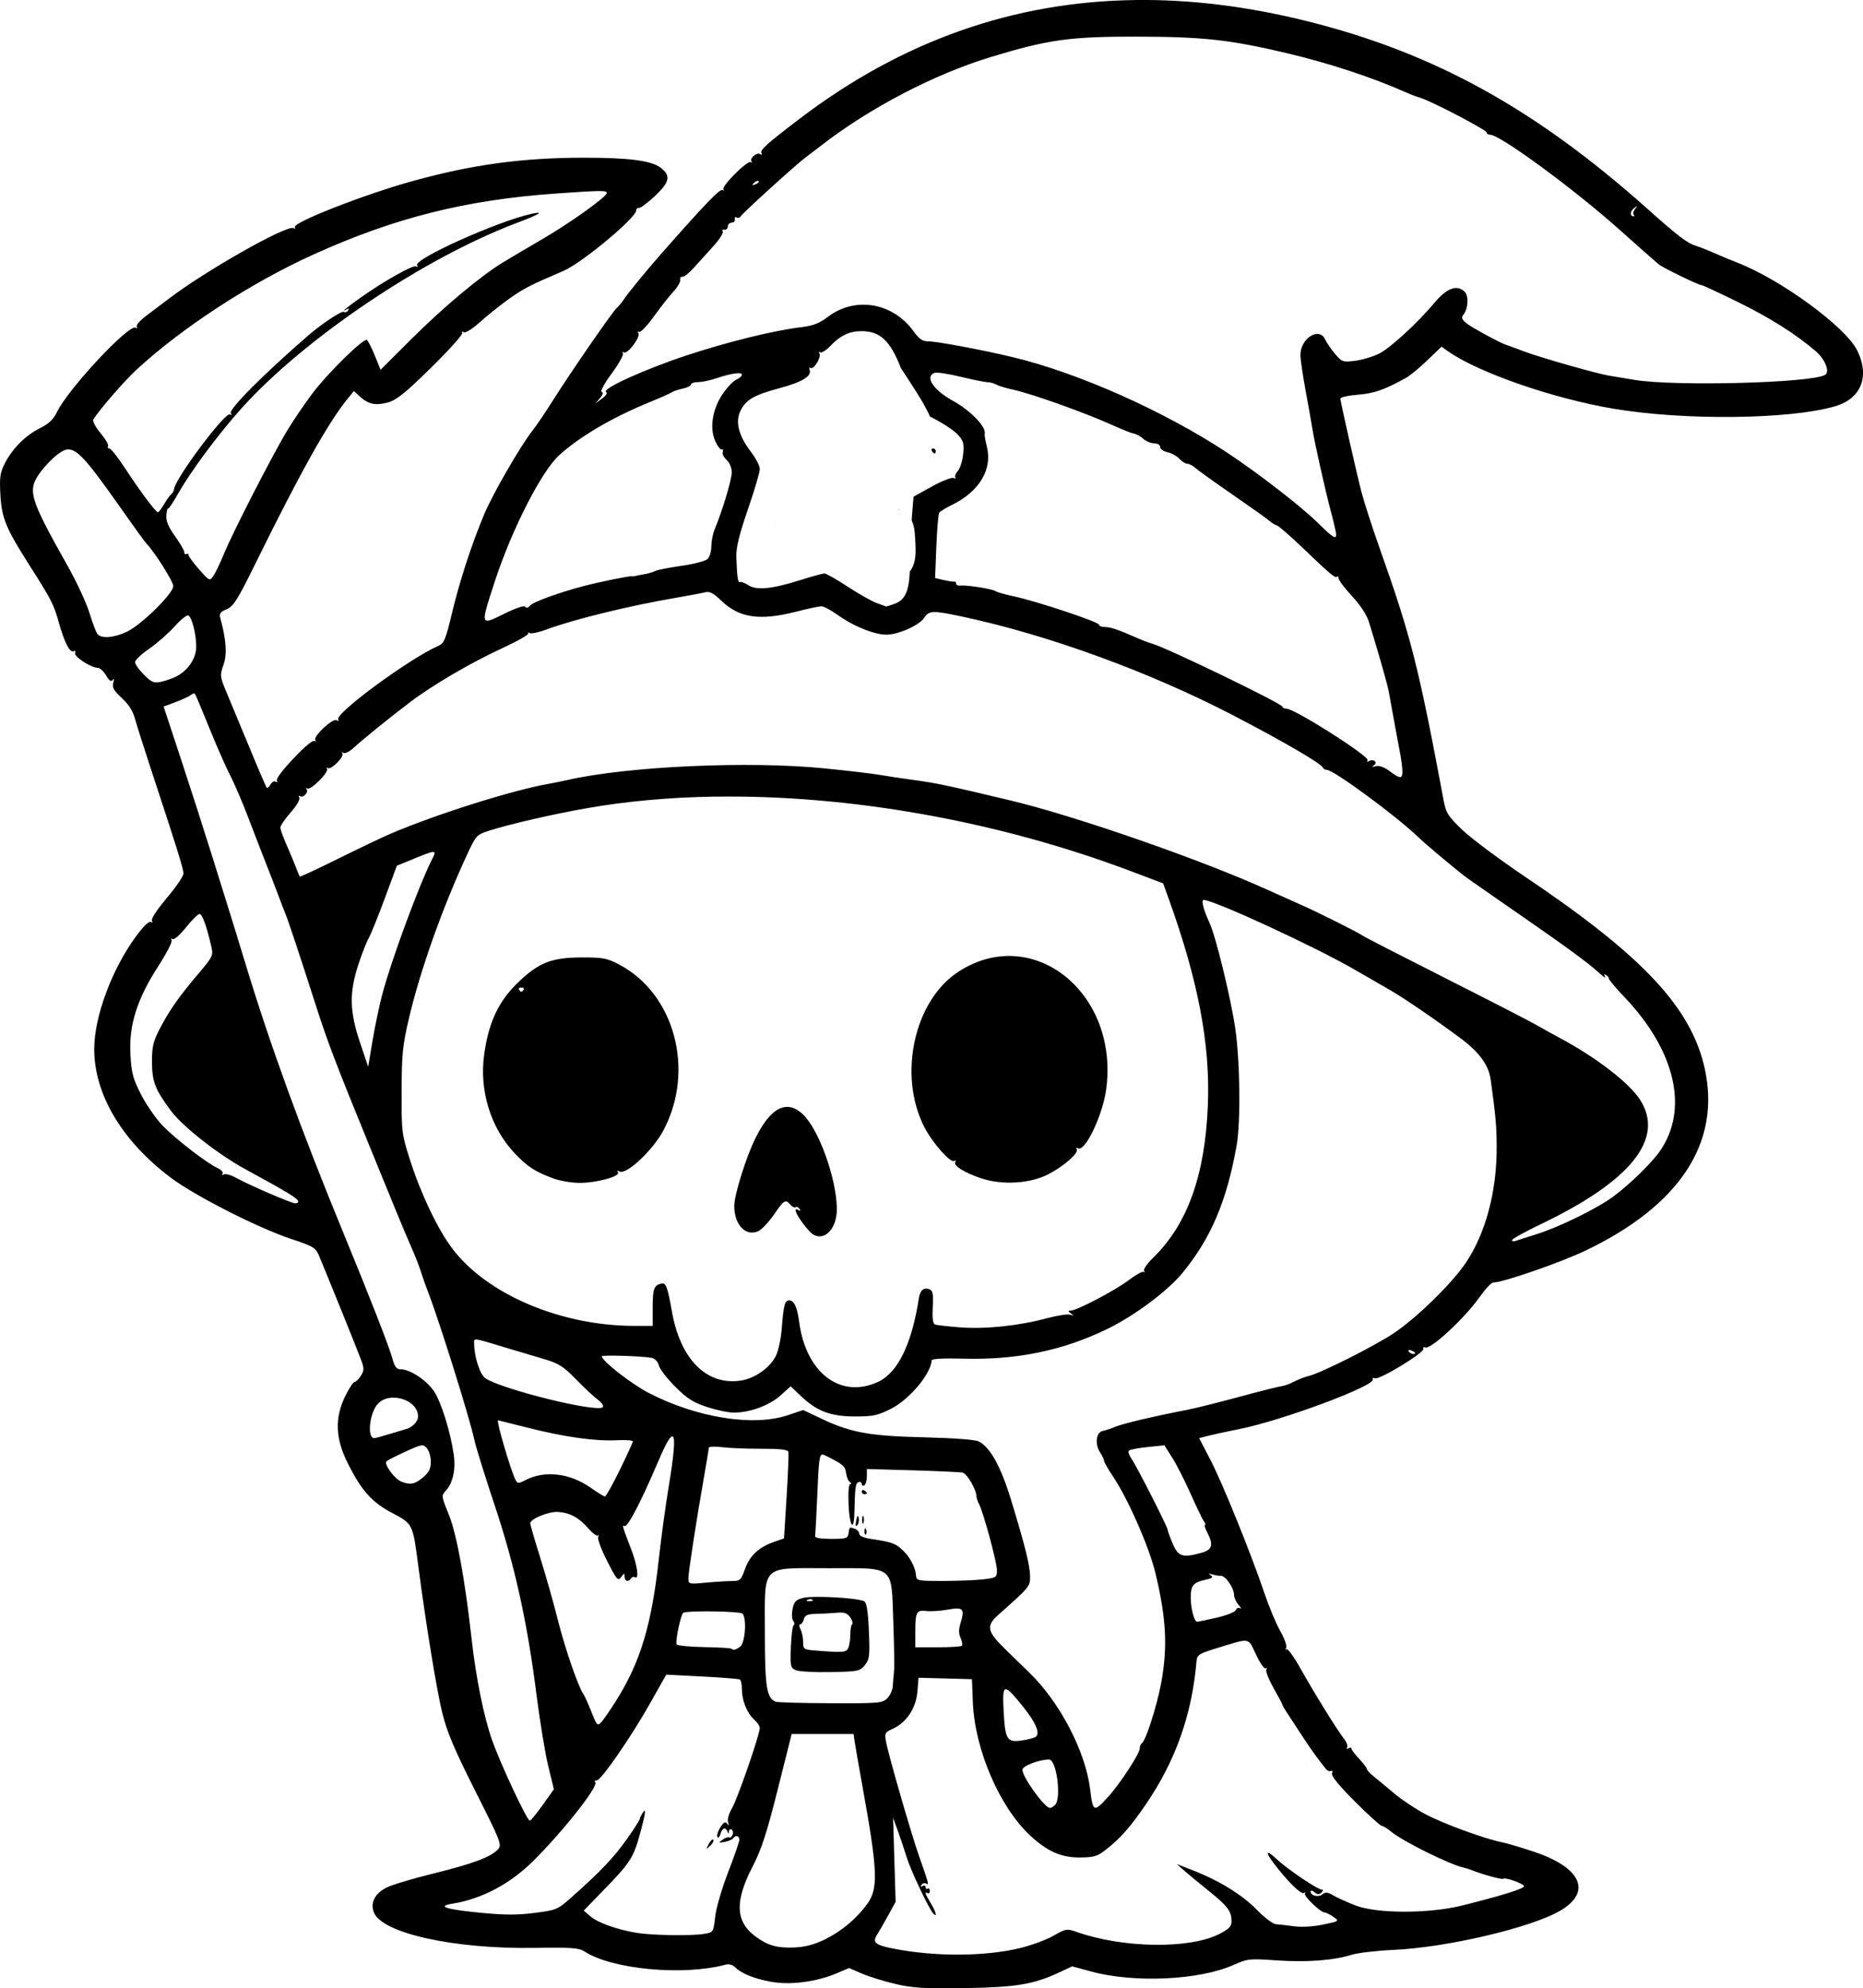 <?xml version="1.0" encoding="UTF-8" standalone="no"?>
<!-- Created with Inkscape (http://www.inkscape.org/) -->

<svg
   width="193.299mm"
   height="206.248mm"
   viewBox="0 0 193.299 206.248"
   version="1.1"
   id="svg1"
   xml:space="preserve"
   xmlns="http://www.w3.org/2000/svg"
   xmlns:svg="http://www.w3.org/2000/svg"><defs
     id="defs1" /><g
     id="layer1"
     transform="translate(-63.505,154.69)"><path
       id="path26"
       style="fill:#000000"
       d="m 181.298,-154.685 c -12.654,0.161 -24.236,4.258 -34.815,12.305 -3.481,2.648 -4.166,3.269 -3.965,3.596 0.095,0.153 0.034,0.187 -0.142,0.078 -0.361,-0.223 -1.158,0.479 -0.886,0.781 0.102,0.113 0.061,0.136 -0.091,0.049 -0.356,-0.202 -3.099,2.554 -2.833,2.847 0.11,0.121 0.067,0.144 -0.095,0.052 -0.268,-0.153 -1.751,1.384 -6.227,6.459 -1.647,1.866 -3.649,4.311 -4.061,4.958 -0.146,0.228 -0.458,0.6 -0.696,0.825 -0.51,0.485 -4.83,6.749 -6.697,9.712 -0.719,1.141 -1.636,2.492 -2.037,3.001 -1.259,1.598 -4.128,6.571 -5.013,8.687 -1.325,3.169 -2.545,6.914 -3.345,10.269 -0.64,2.686 -0.817,3.112 -1.395,3.364 -2.977,1.295 -10.787,7.035 -10.408,7.649 0.103,0.167 0.041,0.195 -0.159,0.072 -0.398,-0.246 -2.456,1.666 -2.214,2.058 0.089,0.144 0.039,0.186 -0.113,0.092 -0.372,-0.23 -4.109,3.732 -3.876,4.108 0.107,0.173 0.063,0.221 -0.107,0.116 -0.159,-0.098 -0.407,0.031 -0.55,0.288 -0.144,0.257 -0.319,0.408 -0.391,0.336 -0.072,-0.072 -0.842,-1.857 -1.712,-3.967 -0.87,-2.11 -1.941,-4.688 -2.381,-5.728 -0.778,-1.84 -0.789,-1.923 -0.397,-3.043 0.391,-1.116 0.289,-2.598 -0.335,-4.881 -0.12,-0.438 0.021,-0.626 0.666,-0.893 0.701,-0.29 1.126,-0.965 2.983,-4.737 4.673,-9.489 7.55,-14.631 9.567,-17.098 l 0.649,-0.794 0.619,0.565 c 0.881,0.804 1.622,0.961 2.904,0.616 0.899,-0.242 1.788,-0.957 4.503,-3.623 1.86,-1.827 3.308,-3.442 3.217,-3.589 -0.095,-0.154 -0.034,-0.186 0.146,-0.075 0.184,0.114 0.876,-0.315 1.694,-1.051 0.761,-0.684 2.112,-1.764 3.003,-2.4 1.489,-1.063 2.273,-1.465 5.647,-2.903 1.908,-0.813 7.531,-5.485 7.562,-6.284 0.007,-0.168 0.137,-0.282 0.289,-0.253 0.153,0.029 0.9,-0.532 1.661,-1.247 1.544,-1.45 1.669,-2.117 0.55,-2.949 -0.956,-0.711 -3.28,-1.012 -7.824,-1.014 -6.446,-0.002 -11.63,0.699 -17.839,2.413 -5.049,1.394 -12.55,4.33 -12.26,4.799 0.098,0.158 0.045,0.199 -0.123,0.095 -0.652,-0.403 -9.269,4.483 -13.074,7.413 -0.541,0.416 -1.522,1.157 -2.18,1.646 -0.659,0.489 -1.121,1.013 -1.027,1.165 0.094,0.153 0.045,0.199 -0.111,0.102 -0.684,-0.422 -7.034,6.385 -8.165,8.752 -0.36,0.753 -0.839,1.209 -1.748,1.662 -1.505,0.75 -2.861,2.104 -3.655,3.646 -0.503,0.977 -0.567,1.44 -0.464,3.307 0.131,2.368 0.585,3.469 2.965,7.199 2.301,3.605 2.585,4.158 3.104,6.038 0.57,2.068 1.165,3.195 1.558,2.953 0.137,-0.085 0.192,1.94e-4 0.121,0.19 -0.137,0.364 1.661,1.535 2.355,1.535 0.218,0 0.605,0.354 0.861,0.788 0.334,0.566 0.53,0.696 0.693,0.463 0.139,-0.198 0.16,-0.085 0.055,0.289 -0.139,0.491 0.038,0.809 0.881,1.587 0.704,0.65 1.159,1.365 1.371,2.152 0.174,0.648 0.949,3.089 1.72,5.424 2.598,7.866 3.311,10.159 3.308,10.643 -0.002,0.265 -0.782,1.405 -1.734,2.534 -1.001,1.186 -1.652,2.181 -1.544,2.356 0.114,0.185 0.071,0.231 -0.111,0.119 -0.178,-0.11 -0.786,0.479 -1.515,1.469 -2.521,3.425 -4.354,8.355 -4.354,11.712 0,4.705 2.868,9.528 7.938,13.348 2.493,1.879 9.032,5.204 12.513,6.363 2.344,0.781 2.521,0.892 2.906,1.814 1.088,2.604 4.006,9.83 4.336,10.737 0.327,0.899 0.322,1.1 -0.04,1.654 -0.227,0.346 -0.52,0.63 -0.652,0.63 -0.131,0 -0.563,0.662 -0.959,1.471 -1.111,2.271 -1.025,4.402 0.283,6.995 1.426,2.829 2.5,4.021 4.633,5.142 2.086,1.096 2.099,1.121 2.644,5.309 0.791,6.071 1.938,13.107 2.517,15.434 0.491,1.975 1.272,3.819 3.427,8.091 2.654,5.262 2.769,5.558 2.343,6.029 -0.722,0.797 -2.605,1.503 -6.698,2.509 -2.11,0.519 -4.288,1.171 -4.84,1.45 -1.215,0.614 -1.708,1.538 -1.355,2.54 0.768,2.183 8.259,3.857 16.676,3.727 3.851,-0.059 4.628,-0.004 5.197,0.369 2.84,1.861 10.276,2.555 14.643,1.367 0.317,-0.086 0.72,0.013 0.939,0.232 0.687,0.687 1.964,1.211 3.748,1.54 2.022,0.373 4.714,0.026 6.863,-0.885 l 1.257,-0.533 1.353,0.582 c 0.744,0.32 2.322,0.807 3.506,1.081 1.794,0.415 2.988,0.484 7.179,0.416 5.341,-0.087 7.091,-0.38 9.79,-1.637 l 1.323,-0.617 1.984,0.538 c 4.461,1.209 11.217,0.895 14.752,-0.684 1.451,-0.648 1.653,-0.669 4.43,-0.477 3.147,0.218 5.919,0.015 7.805,-0.573 0.655,-0.204 2.619,-0.434 4.366,-0.512 5.483,-0.243 14.18,-2.278 17.252,-4.038 3.365,-1.928 2.276,-4.478 -2.614,-6.12 -1.357,-0.456 -2.884,-0.91 -3.393,-1.009 -1.731,-0.336 -6.024,-1.906 -7.879,-2.88 -1.017,-0.534 -2.487,-1.509 -3.268,-2.166 -0.781,-0.657 -1.743,-1.453 -2.137,-1.769 -0.394,-0.316 -0.722,-0.671 -0.728,-0.788 -0.006,-0.117 -0.368,-0.593 -0.804,-1.058 -0.436,-0.465 -0.793,-0.942 -0.794,-1.059 -6.8e-4,-0.118 -0.139,-0.129 -0.307,-0.025 -0.177,0.109 -0.234,0.073 -0.136,-0.086 0.093,-0.151 -0.062,-0.569 -0.346,-0.93 -0.714,-0.907 -3.036,-4.658 -4.508,-7.281 -0.675,-1.202 -1.326,-2.095 -1.447,-1.984 -0.122,0.111 -0.135,0.051 -0.029,-0.133 0.108,-0.188 -0.153,-0.94 -0.597,-1.72 -0.434,-0.762 -1.171,-2.517 -1.638,-3.9 -1.392,-4.123 -4.357,-11.449 -5.616,-13.874 l -1.176,-2.265 0.954,-0.245 c 0.525,-0.135 1.96,-0.445 3.188,-0.689 4.514,-0.898 14.281,-4.544 13.886,-5.184 -0.077,-0.124 0.021,-0.164 0.218,-0.088 0.465,0.178 5.116,-2.648 5.021,-3.051 -0.04,-0.169 0.039,-0.238 0.176,-0.153 0.503,0.311 4.07,-2.979 5.645,-5.207 0.591,-0.837 1.23,-1.521 1.419,-1.521 1.002,0 6.985,-2.071 9.6,-3.322 9.735,-4.659 14.011,-11.15 12.372,-18.783 -1.363,-6.346 -6.356,-11.709 -18.521,-19.894 -2.746,-1.847 -5.741,-4.078 -6.655,-4.956 -1.48,-1.421 -1.693,-1.756 -1.935,-3.051 -2.601,-13.908 -3.375,-16.957 -6.644,-26.175 -0.745,-2.1 -1.592,-4.719 -1.882,-5.821 -0.441,-1.673 -2.055,-8.798 -2.192,-9.675 -0.023,-0.145 0.792,-0.332 1.811,-0.415 1.717,-0.141 2.722,-0.491 4.99,-1.74 0.416,-0.229 1.419,-1.053 2.228,-1.83 l 1.47,-1.413 0.683,0.482 c 3.106,2.192 10.864,4.887 17.111,5.944 7.348,1.244 18.258,1.133 23.007,-0.233 2.744,-0.789 3.669,-3.107 2.321,-5.815 -1.226,-2.464 -7.999,-7.403 -12.52,-9.131 -0.509,-0.195 -1.521,-0.616 -2.249,-0.937 -0.728,-0.321 -1.621,-0.674 -1.984,-0.783 -0.867,-0.261 -1.869,-1.027 -4.975,-3.8 -11.624,-10.378 -22.142,-16.187 -35.241,-19.467 -6.201,-1.552 -12.174,-2.293 -17.926,-2.22 z m 0.198,3.797 c 6.845,0.013 9.608,0.317 15.49,1.705 4.407,1.04 8.947,2.533 12.423,4.087 0.437,0.195 1.092,0.441 1.456,0.548 1.124,0.329 6.879,3.333 6.879,3.591 0,0.134 0.167,0.243 0.372,0.243 1.034,0 8.694,5.624 13.464,9.885 1.571,1.403 3.033,2.7 3.25,2.881 0.217,0.182 0.562,0.481 0.767,0.665 0.379,0.341 4.164,2.179 4.487,2.179 0.097,0 1.748,0.768 3.669,1.706 3.339,1.631 6.08,3.361 8.158,5.147 0.965,0.83 1.477,2.126 0.964,2.443 -1.361,0.841 -15.646,1.217 -19.785,0.52 -1.091,-0.184 -2.282,-0.381 -2.646,-0.438 -1.219,-0.192 -7.258,-1.917 -8.864,-2.532 -0.873,-0.334 -1.648,-0.619 -1.72,-0.633 -0.421,-0.078 -3.672,-1.83 -4.198,-2.262 -0.466,-0.383 -0.554,-0.603 -0.344,-0.855 0.517,-0.623 0.606,-1.969 0.159,-2.416 -0.783,-0.783 -1.859,-0.391 -3.141,1.146 -1.735,2.08 -4.633,4.735 -5.768,5.284 -0.659,0.319 -1.785,0.649 -2.502,0.734 -1.234,0.146 -1.343,0.108 -2.047,-0.729 -0.409,-0.486 -0.867,-1.155 -1.018,-1.486 -0.617,-1.354 -2.575,-0.122 -2.567,1.616 0.002,0.453 0.248,2.134 0.545,3.735 0.297,1.601 0.604,3.327 0.681,3.836 0.209,1.377 1.347,6.467 1.948,8.713 0.29,1.082 0.527,2.123 0.527,2.315 0,0.562 -0.306,0.365 -1.984,-1.279 -1.713,-1.678 -6.22,-5.157 -9.356,-7.223 -6.526,-4.299 -15.482,-8.28 -22.262,-9.894 -3.223,-0.768 -7.836,-1.628 -8.728,-1.628 -0.584,0 -0.937,-0.242 -1.503,-1.029 -2.158,-3.003 -6.081,-3.663 -8.913,-1.501 -0.863,0.658 -1.52,0.915 -2.706,1.056 -2.836,0.336 -7.585,1.501 -11.885,2.915 -4.331,1.424 -8.905,3.496 -8.406,3.809 0.165,0.104 -0.005,0.381 -0.421,0.685 l -0.699,0.511 0.479,-0.55 c 0.308,-0.353 0.373,-0.585 0.181,-0.649 -0.168,-0.056 0.288,-0.895 1.038,-1.911 0.735,-0.996 1.261,-1.935 1.167,-2.086 -0.093,-0.151 -0.045,-0.197 0.107,-0.103 0.366,0.226 1.74,-1.593 1.499,-1.983 -0.105,-0.17 -0.072,-0.232 0.074,-0.142 0.144,0.089 0.838,-0.637 1.54,-1.613 0.703,-0.976 1.621,-2.144 2.041,-2.595 0.42,-0.451 0.727,-0.987 0.683,-1.191 -0.044,-0.204 0.055,-0.346 0.219,-0.315 0.164,0.03 0.7,-0.39 1.191,-0.933 0.491,-0.544 1.403,-1.553 2.028,-2.244 0.625,-0.691 1.062,-1.376 0.973,-1.521 -0.09,-0.146 -0.011,-0.232 0.175,-0.192 0.186,0.04 0.343,-0.106 0.35,-0.324 0.007,-0.218 0.191,-0.402 0.409,-0.409 0.218,-0.007 0.364,-0.164 0.324,-0.35 -0.04,-0.186 0.041,-0.268 0.18,-0.182 0.139,0.086 0.325,0.04 0.412,-0.102 0.233,-0.377 5.682,-5.325 6.718,-6.1 0.486,-0.364 1.2,-0.908 1.586,-1.21 5.014,-3.916 11.784,-7.451 17.716,-9.249 5.923,-1.795 8.193,-2.11 15.133,-2.097 z m -39.484,14.979 v 5.2e-4 c 0.086,-0.033 0.16,-0.034 0.201,0.008 0.082,0.082 -0.065,0.229 -0.326,0.329 -0.377,0.144 -0.408,0.113 -0.148,-0.148 0.09,-0.09 0.188,-0.156 0.274,-0.189 z m -16.44,1.035 c 0.738,-0.008 0.891,0.061 0.891,0.202 0,0.385 -3.763,3.083 -6.627,4.752 -1.521,0.886 -3.371,1.978 -4.11,2.426 -2.33,1.413 -6.213,4.659 -9.531,7.967 l -3.203,3.193 -0.6,-1.478 c -0.33,-0.813 -0.701,-1.541 -0.824,-1.617 -0.341,-0.211 -4.099,3.484 -5.665,5.571 -0.764,1.019 -1.9,2.686 -2.523,3.704 -1.473,2.407 -5.677,10.583 -6.628,12.888 -0.407,0.988 -0.911,2.04 -1.12,2.337 -0.369,0.526 -0.409,0.507 -1.47,-0.699 -0.6,-0.682 -1.091,-1.349 -1.091,-1.483 0,-0.134 -0.099,-0.182 -0.221,-0.107 -0.121,0.075 -0.221,-0.009 -0.221,-0.187 0,-0.178 -0.433,-0.926 -0.963,-1.663 -0.683,-0.95 -0.946,-1.578 -0.904,-2.156 0.032,-0.448 0.109,-0.765 0.171,-0.704 0.062,0.061 0.531,-0.634 1.042,-1.544 1.288,-2.293 4.237,-6.256 6.629,-8.907 6.55,-7.264 18.926,-15.58 28.598,-19.217 2.304,-0.867 2.882,-1.236 1.419,-0.907 -3.577,0.804 -12.23,4.701 -11.84,5.333 0.11,0.177 0.065,0.224 -0.111,0.115 -0.297,-0.183 -3.28,1.495 -5.74,3.229 -1.374,0.968 -2.155,1.62 -1.481,1.236 0.251,-0.143 0.309,-0.112 0.18,0.098 -0.105,0.17 -0.308,0.238 -0.45,0.15 -0.218,-0.135 -2.304,1.247 -3.674,2.434 -4.654,4.033 -8.289,7.681 -8.047,8.073 0.115,0.187 0.077,0.238 -0.098,0.13 -0.472,-0.292 -5.615,6.561 -5.783,7.707 -0.033,0.224 -0.166,0.479 -0.296,0.566 -0.13,0.087 -0.461,0.546 -0.736,1.019 -0.275,0.473 -0.569,0.86 -0.654,0.86 -0.222,0 -1.878,-2.216 -3.416,-4.573 -0.733,-1.123 -1.461,-2.042 -1.618,-2.042 -0.157,0 -0.219,-0.108 -0.138,-0.239 0.081,-0.132 -0.268,-0.739 -0.778,-1.348 -0.509,-0.61 -0.848,-1.246 -0.752,-1.414 0.493,-0.864 3.205,-3.999 4.464,-5.16 4.759,-4.389 11.867,-9.015 18.381,-11.963 8.422,-3.811 15.776,-5.66 25.135,-6.322 2.34,-0.165 3.662,-0.25 4.4,-0.258 z m 107.782,1.568 c 0.018,0.008 -0.05,0.103 -0.195,0.289 -0.181,0.232 -0.25,0.5 -0.155,0.595 h 5.1e-4 c 0.096,0.096 0.102,0.174 0.013,0.174 -0.411,0 -0.406,-0.505 0.009,-0.83 0.203,-0.159 0.309,-0.237 0.327,-0.229 z m -80.458,12.965 c 1.929,0 2.978,0.994 4.086,3.834 0.776,1.179 1.55,2.358 2.273,3.572 0.163,0.304 0.326,0.608 0.489,0.912 0.099,0.185 0.18,0.365 0.246,0.54 l 0.315,0.16 c 1.026,0.521 2.179,1.286 2.562,1.699 0.603,0.651 0.68,0.923 0.574,2.032 -0.068,0.704 -0.319,1.497 -0.559,1.762 -0.24,0.265 -0.35,0.568 -0.245,0.673 0.105,0.105 0.016,0.126 -0.198,0.046 -0.214,-0.079 -1.234,0.325 -2.267,0.899 l -1.878,1.043 -0.172,2.038 c -0.009,0.106 -0.008,0.321 -0.017,0.443 0.171,0.367 0.287,0.823 0.321,1.372 0.04,0.647 0.092,1.296 0.077,1.945 -0.02,0.874 -0.256,1.529 -0.598,1.966 -0.099,2.111 -0.512,2.975 -1.636,3.367 -0.429,0.15 -0.792,0.267 -0.807,0.26 -0.015,-0.006 -0.45,-0.163 -0.967,-0.348 -0.518,-0.185 -1.882,-0.954 -3.031,-1.708 -1.149,-0.754 -2.237,-1.371 -2.418,-1.371 -0.181,0 -1.29,0.303 -2.464,0.674 -2.978,0.941 -4.579,1.1 -5.432,0.541 -0.372,-0.244 -0.763,-0.39 -0.868,-0.326 -0.21,0.13 -0.314,-0.59 -0.377,-2.61 -0.03,-0.966 0.293,-2.294 1.197,-4.92 0.681,-1.978 1.239,-3.86 1.239,-4.183 0,-0.323 -0.417,-1.133 -0.927,-1.8 -1.263,-1.654 -1.634,-3.085 -1.093,-4.218 0.559,-1.171 1.415,-1.672 4.065,-2.38 2.324,-0.621 3.367,-1.247 3.125,-1.877 -0.076,-0.199 -0.034,-0.297 0.094,-0.218 0.326,0.201 1.147,-1.124 0.922,-1.488 -0.102,-0.166 -0.067,-0.225 0.081,-0.134 0.146,0.09 0.611,-0.2 1.033,-0.644 1.046,-1.1 1.998,-1.554 3.256,-1.554 z m 7.571,4.327 c 0.221,-0.085 1.441,0.098 2.712,0.406 1.271,0.308 2.52,0.559 2.777,0.559 0.257,-1.9e-4 0.673,0.114 0.926,0.253 0.253,0.14 0.996,0.368 1.651,0.506 1.992,0.422 7.549,2.405 10.539,3.759 0.922,0.418 1.874,0.792 2.117,0.831 0.242,0.04 0.671,0.281 0.953,0.536 0.282,0.255 0.788,0.463 1.124,0.463 0.352,0 0.612,0.159 0.612,0.376 0,0.207 0.344,0.452 0.766,0.544 0.421,0.093 0.976,0.4 1.232,0.683 0.256,0.283 0.625,0.514 0.821,0.514 0.196,0 0.564,0.19 0.819,0.422 0.255,0.232 2.005,1.485 3.889,2.785 1.884,1.3 3.611,2.53 3.836,2.733 0.226,0.203 0.563,0.408 0.75,0.456 0.187,0.048 1.396,1.099 2.688,2.336 2.908,2.785 3.37,3.172 3.565,2.977 0.085,-0.085 0.155,-0.002 0.155,0.184 0,0.187 0.629,1.018 1.397,1.848 0.873,0.943 1.53,1.949 1.751,2.681 0.195,0.645 0.516,1.708 0.714,2.363 0.541,1.787 1.244,4.314 1.324,4.763 0.458,2.545 0.984,5.404 1.182,6.429 0.135,0.698 0.246,1.562 0.246,1.918 0,0.815 -0.204,0.813 -1.324,-0.014 -0.572,-0.422 -1.095,-0.608 -1.441,-0.512 -0.39,0.108 -0.442,0.081 -0.183,-0.098 0.442,-0.306 -0.067,-0.709 -0.532,-0.422 -0.179,0.111 -0.234,0.073 -0.132,-0.091 0.245,-0.396 -7.565,-5.358 -8.433,-5.358 -0.214,0 -0.391,-0.089 -0.392,-0.198 -0.003,-0.307 -11.919,-6.076 -13.491,-6.531 -0.364,-0.105 -1.019,-0.349 -1.456,-0.542 -2.049,-0.905 -2.891,-1.195 -3.472,-1.195 -0.346,0 -0.629,-0.111 -0.629,-0.246 0,-0.284 -6.51,-2.447 -8.864,-2.945 -0.873,-0.185 -1.707,-0.422 -1.852,-0.527 -0.321,-0.232 -2.992,-0.656 -3.638,-0.578 -0.255,0.031 -0.463,-0.061 -0.463,-0.205 0,-0.144 -0.089,-0.239 -0.198,-0.211 -0.109,0.028 -0.6,-0.044 -1.091,-0.16 l -0.893,-0.211 0.13,-3.247 c 0.072,-1.786 0.204,-3.367 0.294,-3.513 0.09,-0.146 0.672,-0.509 1.292,-0.807 2.845,-1.367 4.252,-3.687 3.66,-6.036 -0.158,-0.629 -0.262,-1.236 -0.229,-1.348 0.199,-0.698 -1.456,-2.42 -3.296,-3.43 -2.032,-1.116 -2.947,-2.502 -1.913,-2.899 z m -20.19,0.045 c 0.136,0.017 0.209,0.062 0.209,0.137 0,0.145 -0.272,0.388 -0.605,0.54 -0.333,0.152 -0.976,0.834 -1.428,1.516 -1.06,1.596 -1.344,3.574 -0.707,4.911 0.246,0.515 0.545,0.876 0.665,0.801 0.12,-0.074 0.156,0.028 0.08,0.227 -0.076,0.199 0.103,0.58 0.399,0.849 0.318,0.288 0.539,0.818 0.539,1.296 0,0.752 -0.969,3.982 -1.768,5.896 -0.192,0.459 -0.348,1.254 -0.348,1.767 0,0.513 -0.174,1.107 -0.387,1.32 -0.214,0.214 -1.427,0.532 -2.712,0.712 -1.279,0.179 -2.513,0.424 -2.742,0.543 -0.23,0.12 -0.765,0.274 -1.191,0.343 -0.425,0.069 -0.833,0.15 -0.905,0.179 -0.073,0.029 -0.231,0.036 -0.351,0.015 -0.232,-0.04 -3.395,0.608 -4.941,1.013 -2.541,0.665 -5.264,1.652 -5.567,2.017 -0.213,0.257 -0.402,0.308 -0.508,0.137 v 5.17e-4 c -0.104,-0.168 -0.948,0.112 -2.206,0.733 -2.495,1.231 -2.479,1.286 -0.952,-3.384 1.755,-5.369 4.84,-11.411 6.676,-13.075 2.123,-1.925 5.503,-3.911 9.304,-5.466 1.164,-0.476 2.236,-0.953 2.381,-1.06 0.146,-0.107 0.652,-0.277 1.124,-0.378 0.473,-0.101 0.86,-0.293 0.86,-0.427 0,-0.134 0.327,-0.245 0.728,-0.247 0.4,-0.002 1.204,-0.165 1.786,-0.362 1.197,-0.404 2.162,-0.605 2.569,-0.553 z m 20.038,7.798 c -0.154,0 -0.206,0.119 -0.116,0.265 0.09,0.146 0.216,0.265 0.28,0.265 0.064,0 0.117,-0.119 0.117,-0.265 0,-0.146 -0.126,-0.265 -0.281,-0.265 z m -89.764,0.102 c 1.071,-0.063 2.31,1.556 6.171,7.051 0.946,1.346 1.847,2.579 2.003,2.741 0.853,0.881 2.759,3.912 2.759,4.387 0,0.758 -3.272,3.983 -4.783,4.714 -1.338,0.648 -2.688,0.758 -3.086,0.253 -0.143,-0.182 -0.514,-1.164 -0.825,-2.183 -0.31,-1.019 -1.301,-3.162 -2.2,-4.763 -4.082,-7.261 -4.277,-7.93 -2.883,-9.855 0.427,-0.589 1.208,-1.401 1.737,-1.804 0.41,-0.313 0.748,-0.521 1.105,-0.542 z m 86.215,6.138 c 0.005,0.035 -0.002,0.081 0.002,0.117 0.016,0.002 0.032,0.005 0.048,0.008 -0.017,-0.023 -0.035,-0.114 -0.05,-0.126 z m -12.865,1.58 c -0.004,0.003 -0.004,0.014 -0.008,0.017 0.015,-6.8e-4 0.031,-0.001 0.046,-0.002 -0.016,0.001 -0.019,-0.027 -0.038,-0.015 z m -7.201,7.092 c 0.432,-0.108 0.847,0.108 1.589,0.828 1.903,1.848 4.028,2.164 7.885,1.174 1.164,-0.299 2.314,-0.544 2.554,-0.545 0.24,-0.001 1.015,0.413 1.721,0.92 1.588,1.141 3.775,2.025 5.012,2.025 1.253,0 3.422,-0.963 3.936,-1.747 0.502,-0.766 0.896,-0.777 3.975,-0.121 8.894,1.895 19.4,5.725 28.091,10.241 5.185,2.694 9.144,5 9.303,5.419 0.049,0.127 0.233,0.232 0.41,0.232 0.696,0 7.161,4.749 9.423,6.921 0.769,0.738 2.729,2.393 4.787,4.042 0.232,0.186 2.375,1.685 4.763,3.333 5.593,3.86 8.092,5.68 9.21,6.706 0.495,0.454 0.804,0.659 0.687,0.455 -0.143,-0.249 -0.112,-0.31 0.092,-0.183 0.168,0.104 0.305,0.283 0.305,0.397 0,0.115 0.726,0.971 1.613,1.903 5.296,5.563 6.694,11.643 3.674,15.974 -0.884,1.268 -3.071,3.397 -4.844,4.718 -1.638,1.22 -5.663,3.191 -7.97,3.904 -0.988,0.305 -1.96,0.618 -2.162,0.695 -0.201,0.077 -0.364,0.038 -0.362,-0.086 0.002,-0.125 1.342,-0.867 2.977,-1.65 9.373,-4.485 12.886,-8.885 10.307,-12.906 -1.135,-1.769 -4.57,-4.408 -8.393,-6.447 -0.728,-0.388 -1.799,-0.984 -2.381,-1.323 -0.582,-0.34 -4.809,-2.512 -9.393,-4.828 -4.584,-2.316 -8.453,-4.304 -8.599,-4.417 -0.37,-0.289 -4.754,-2.486 -6.35,-3.183 -0.728,-0.318 -2.335,-1.037 -3.572,-1.598 -6.851,-3.108 -19.955,-7.661 -26.647,-9.257 -6.56,-1.564 -7.67,-1.799 -9.997,-2.114 -1.164,-0.158 -2.772,-0.4 -3.572,-0.538 -0.8,-0.138 -3.42,-0.446 -5.821,-0.683 -7.787,-0.768 -20.206,-0.208 -26.458,1.193 -0.655,0.147 -1.577,0.335 -2.049,0.418 -3.792,0.664 -11.736,3.173 -16.471,5.202 -0.8,0.343 -3.221,1.498 -5.379,2.567 -2.158,1.069 -3.954,1.904 -3.989,1.855 -0.036,-0.049 -0.223,-0.506 -0.417,-1.015 -0.193,-0.509 -0.63,-1.555 -0.972,-2.323 -0.341,-0.768 -0.621,-1.555 -0.621,-1.749 0,-0.193 0.485,-0.902 1.077,-1.575 0.627,-0.713 0.997,-1.353 0.885,-1.533 -0.112,-0.182 -0.078,-0.24 0.084,-0.14 0.343,0.212 0.932,-0.454 0.664,-0.75 -0.108,-0.119 -0.067,-0.143 0.091,-0.053 0.366,0.208 2.307,-1.755 2.033,-2.056 -0.112,-0.123 -0.073,-0.15 0.086,-0.059 0.365,0.208 1.774,-1.229 1.5,-1.531 -0.111,-0.122 -0.062,-0.142 0.11,-0.043 0.172,0.098 0.648,-0.134 1.058,-0.517 0.876,-0.818 3.843,-3.217 5.907,-4.777 2.324,-1.757 6.244,-4.052 9.448,-5.531 1.632,-0.754 2.882,-1.464 2.778,-1.579 -0.104,-0.115 -0.049,-0.129 0.122,-0.031 0.171,0.098 0.965,-0.066 1.764,-0.365 2.775,-1.038 8.516,-2.447 13.401,-3.287 1.381,-0.238 2.775,-0.498 3.096,-0.579 z m -53.646,2.407 c 0.379,0.234 0.808,1.948 0.81,3.232 0.002,1.221 -0.836,2.471 -2.08,3.107 -0.383,0.196 -1.085,0.439 -1.561,0.542 -0.755,0.163 -0.981,0.07 -1.786,-0.735 -0.507,-0.507 -0.921,-1.093 -0.921,-1.301 0,-0.209 0.66,-0.834 1.467,-1.39 0.807,-0.556 1.994,-1.596 2.639,-2.313 0.644,-0.717 1.289,-1.23 1.434,-1.141 z m 0.668,8.114 c 0.06,0.06 0.732,1.654 1.495,3.543 0.763,1.889 1.731,4.09 2.151,4.89 0.42,0.8 1.287,2.824 1.925,4.498 0.638,1.673 1.468,3.817 1.843,4.763 0.375,0.946 0.927,2.375 1.227,3.175 0.299,0.8 0.644,1.693 0.766,1.984 0.277,0.662 1.411,4.078 3.118,9.393 1.268,3.949 2.079,6.074 5.599,14.684 0.892,2.183 2.109,5.159 2.704,6.615 0.595,1.455 1.348,3.241 1.675,3.969 0.327,0.728 0.745,1.799 0.929,2.381 0.184,0.582 0.542,1.594 0.795,2.249 1.157,2.993 4.292,13.01 4.761,15.214 0.155,0.728 1.105,3.788 2.111,6.802 2.103,6.3 3.389,12.112 4.347,19.657 0.351,2.765 0.901,6.108 1.222,7.428 l 0.583,2.401 -1.157,1.627 c -0.636,0.894 -1.238,1.629 -1.337,1.633 -0.282,0.011 -3.038,-5.869 -3.912,-8.345 -0.866,-2.453 -1.684,-6.5 -2.136,-10.566 C 111.75,9.146 110.88,4.4 110.079,2.431 c -0.787,-1.934 -0.793,-1.979 -0.304,-2.509 0.717,-0.778 1.027,-2.197 0.812,-3.716 -0.337,-2.374 -1.326,-5.533 -2.07,-6.611 -0.784,-1.135 -2.46,-2.24 -3.409,-2.247 -0.457,-0.003 -0.647,-0.235 -0.87,-1.063 -0.332,-1.232 -2.305,-6.289 -5.162,-13.229 -4.298,-10.438 -7.56,-19.403 -10.06,-27.649 -0.53,-1.746 -1.187,-3.889 -1.461,-4.763 -0.274,-0.873 -1.165,-3.731 -1.981,-6.35 -0.816,-2.619 -2.295,-7.222 -3.287,-10.228 l -1.804,-5.465 1.228,-0.459 c 0.675,-0.252 1.38,-0.578 1.565,-0.724 0.185,-0.146 0.386,-0.216 0.446,-0.156 z m 53.903,10.685 c 13.896,-0.219 29.339,2.484 43.3,7.759 l 3.265,1.234 0.526,1.455 c 3.107,8.606 4.368,15.205 4.114,21.543 -0.293,7.312 -2.12,12.387 -5.715,15.872 -0.587,0.569 -0.994,1.165 -0.904,1.323 0.09,0.158 0.074,0.208 -0.034,0.111 -0.109,-0.097 -0.812,0.289 -1.564,0.858 -1.415,1.072 -5.382,3.152 -6.027,3.159 -0.294,0.003 -0.289,0.06 0.03,0.289 0.332,0.239 0.32,0.261 -0.077,0.132 -0.261,-0.084 -1.332,0.078 -2.381,0.361 -2.906,0.784 -6.374,1.153 -8.985,0.956 -1.277,-0.096 -2.469,-0.231 -2.649,-0.3 -0.225,-0.086 -0.3,-0.647 -0.24,-1.806 0.073,-1.406 0.011,-1.711 -0.375,-1.859 -0.56,-0.215 -0.939,0.122 -1.066,0.946 -0.726,4.723 -2.174,7.702 -4.208,8.658 -3.89,1.828 -7.509,-0.902 -8.207,-6.192 -0.206,-1.563 -0.527,-2.249 -1.053,-2.249 -0.441,0 -0.57,0.501 -0.763,2.983 -0.077,0.986 -0.343,2.22 -0.591,2.743 -0.59,1.244 -2.179,2.371 -3.652,2.592 -3.539,0.531 -6.265,-2.193 -7.141,-7.134 -0.446,-2.516 -0.616,-2.999 -1.029,-2.936 -0.819,0.124 -0.974,0.511 -0.974,2.429 v 1.969 l -1.918,-0.002 c -7.618,-0.006 -15.307,-3.278 -18.883,-8.034 -1.515,-2.015 -3.25,-5.655 -4.378,-9.18 -0.857,-2.681 -0.882,-2.889 -0.87,-7.127 0.011,-3.825 0.105,-4.759 0.756,-7.541 1.168,-4.995 3.503,-11.562 6.069,-17.07 0.908,-1.95 0.954,-1.997 2.336,-2.439 2.061,-0.658 6.551,-1.689 10.02,-2.3 4.176,-0.736 8.636,-1.134 13.267,-1.207 z m -29.185,5.737 c 0.252,-0.002 0.168,0.225 -0.064,0.676 -1.366,2.665 -4.319,10.674 -5.232,14.19 -0.307,1.181 -0.755,3.333 -0.997,4.781 l -0.44,2.634 -0.852,-2.531 c -1.081,-3.213 -1.123,-5.143 -0.177,-8.041 0.371,-1.136 0.852,-2.371 1.071,-2.746 0.218,-0.375 0.967,-2.224 1.665,-4.109 l 1.268,-3.429 1.802,-0.738 c 1.115,-0.457 1.704,-0.686 1.956,-0.688 z m 79.948,4.976 c 1.067,0 11.598,4.862 15.73,7.263 1.455,0.845 3.122,1.807 3.704,2.137 1.296,0.735 4.945,3.236 7.323,5.02 1.846,1.385 2.823,2.734 3.022,4.172 0.529,3.828 0.621,4.859 0.628,7.051 0.015,4.591 -1.14,8.927 -3.194,11.986 -1.451,2.162 -5.142,5.762 -7.526,7.341 -2.039,1.35 -7.508,4.1 -8.748,4.398 -0.421,0.101 -1.122,0.371 -1.559,0.601 -0.437,0.23 -1.032,0.444 -1.323,0.476 -0.291,0.032 -2.262,0.529 -4.379,1.103 -2.117,0.575 -4.558,1.182 -5.424,1.35 -3.443,0.667 -6.642,1.421 -7.395,1.744 -0.437,0.187 -1.031,0.383 -1.322,0.435 -0.687,0.123 -0.846,1.357 -0.284,2.214 0.229,0.349 0.417,0.746 0.417,0.882 0,0.136 0.414,0.864 0.921,1.616 1.559,2.317 3.75,7.3 4.407,10.025 1.126,4.668 1.286,7.689 0.603,11.393 -0.435,2.358 -1.603,6.016 -1.999,6.261 -0.125,0.077 -0.227,0.321 -0.227,0.542 0,0.547 -2.077,3.717 -3.325,5.075 -1.45,1.577 -1.536,1.537 -1.823,-0.832 -0.471,-3.885 -3.096,-8.951 -6.231,-12.024 -0.553,-0.542 -1.675,-1.635 -2.494,-2.43 -1.992,-1.932 -2.111,-2.484 -0.784,-3.661 3.234,-2.869 3.282,-2.925 3.277,-3.959 -0.005,-1.122 -0.528,-3.223 -1.991,-8.001 -1.047,-3.421 -2.167,-5.434 -3.346,-6.015 -0.364,-0.179 -2.652,-0.35 -5.639,-0.421 -5.673,-0.134 -7.615,-0.484 -10.649,-1.922 l -1.917,-0.909 -1.58,0.532 c -3.586,1.208 -9.425,0.279 -14.429,-2.295 -1.776,-0.914 -4.864,-3.318 -4.888,-3.806 -0.008,-0.163 4.26,-0.03 5.189,0.162 0.332,0.069 0.636,0.393 0.734,0.787 0.092,0.369 0.855,1.357 1.693,2.196 1.235,1.235 1.864,1.637 3.306,2.11 0.979,0.322 2.233,0.584 2.785,0.584 1.655,0 3.698,-0.751 4.834,-1.777 l 1.055,-0.953 1.112,1.054 c 1.629,1.544 3.062,2.074 5.603,2.074 1.835,0 2.336,-0.108 3.69,-0.794 1.924,-0.974 4.109,-3.569 4.232,-5.027 0.014,-0.166 1.207,-0.231 3.197,-0.175 5.6,0.159 10.431,-0.837 15.079,-3.107 2.764,-1.35 6.194,-3.908 7.718,-5.757 2.976,-3.608 4.633,-7.507 5.649,-13.289 0.425,-2.417 0.346,-8.782 -0.15,-12.123 -0.477,-3.211 -2.016,-9.52 -2.666,-10.926 -0.628,-1.359 -0.891,-2.381 -0.614,-2.381 z m -104.179,1.455 c 0.281,0 0.733,1.247 1.222,3.368 0.218,0.949 0.165,1.06 -1.409,2.91 -1.957,2.301 -3.004,3.806 -4.008,5.76 -0.614,1.196 -0.746,1.786 -0.739,3.307 0.009,2.058 0.324,2.868 1.981,5.089 1.204,1.615 4.892,4.509 7.673,6.023 4.52,2.461 5.52,3.071 5.52,3.371 0,0.111 -0.149,0.194 -0.331,0.185 -0.419,-0.02 -4.77,-1.898 -6.092,-2.63 -0.549,-0.304 -1.133,-0.469 -1.298,-0.367 -0.167,0.104 -0.227,0.067 -0.134,-0.082 0.091,-0.147 -0.136,-0.404 -0.505,-0.572 -1.123,-0.512 -4.399,-3.043 -5.724,-4.422 -0.688,-0.717 -1.692,-2.169 -2.231,-3.227 -0.846,-1.662 -0.995,-2.232 -1.098,-4.182 -0.159,-3.021 0.697,-5.72 2.888,-9.107 0.861,-1.332 1.487,-2.55 1.39,-2.707 -0.1,-0.161 -0.054,-0.21 0.105,-0.111 0.155,0.096 0.78,-0.451 1.389,-1.216 0.609,-0.765 1.239,-1.39 1.401,-1.39 z m 84.593,4.376 c -1.902,-0.129 -3.907,0.356 -5.831,1.599 -4.608,2.978 -6.318,10.69 -3.573,16.108 0.822,1.622 2.725,3.78 3.119,3.536 0.151,-0.093 0.198,-0.045 0.104,0.107 -0.231,0.374 0.967,1.123 2.734,1.707 2.156,0.713 5.046,0.534 6.912,-0.428 1.632,-0.842 3.199,-2.227 2.96,-2.615 -0.09,-0.145 -0.034,-0.184 0.122,-0.087 0.718,0.444 2.564,-3.4 2.931,-6.102 1.021,-7.526 -3.771,-13.438 -9.478,-13.826 z m -44.986,0.133 c -3.017,0.011 -4.336,0.512 -6.374,2.418 -2.171,2.031 -3.22,4.201 -3.701,7.661 -0.515,3.702 0.661,7.554 3.105,10.166 1.342,1.435 2.14,1.961 4.06,2.675 0.655,0.244 1.854,0.452 2.664,0.463 1.762,0.025 4.314,-0.663 4.05,-1.091 -0.112,-0.181 -0.06,-0.218 0.136,-0.097 0.701,0.433 3.507,-2.191 4.622,-4.324 3.25,-6.216 1.114,-14.115 -4.635,-17.138 -1.266,-0.666 -1.674,-0.742 -3.927,-0.733 z m -6.218,3.119 c 0.206,0 0.313,0.099 0.238,0.22 -0.075,0.121 -0.182,0.221 -0.238,0.221 -0.056,0 -0.162,-0.099 -0.237,-0.221 -0.075,-0.121 0.032,-0.22 0.237,-0.22 z m 27.37,12.395 c -1.029,0.125 -2.046,1.178 -3.041,3.153 -0.983,1.951 -2.236,5.936 -2.236,7.108 0,1.962 1.189,3.211 2.492,2.617 0.352,-0.16 1.081,-0.932 1.62,-1.714 1.058,-1.536 1.21,-1.628 1.707,-1.029 0.18,0.217 0.424,0.334 0.543,0.26 0.119,-0.074 0.302,0.006 0.408,0.176 0.12,0.193 0.077,0.239 -0.114,0.121 -0.718,-0.444 -0.031,0.892 1.116,2.169 1.252,1.394 2.925,0.008 2.871,-2.379 -0.072,-3.166 -1.869,-8.14 -3.505,-9.704 -0.622,-0.595 -1.243,-0.854 -1.86,-0.779 z m -31.936,24.125 c 0.385,0.052 1.212,0.311 2.978,0.845 1.164,0.352 2.927,0.878 3.917,1.168 1.541,0.452 2.016,0.75 3.307,2.076 0.829,0.852 1.855,1.809 2.28,2.129 0.447,0.336 0.67,0.673 0.529,0.799 -0.638,0.572 -10.384,-1.831 -12.169,-3 -0.567,-0.371 -1.172,-2.237 -1.172,-3.615 0,-0.297 -0.056,-0.454 0.329,-0.402 z m 96.645,1.088 c 0.044,-0.018 0.13,-0.007 0.247,0.038 0.226,0.087 0.41,0.204 0.41,0.261 0,0.214 -0.504,0.094 -0.659,-0.158 -0.046,-0.075 -0.042,-0.124 0.002,-0.142 z m -105.23,4.938 c 1.199,0.049 2.435,0.816 2.435,1.949 0,0.539 -0.651,1.194 -1.323,1.33 -0.073,0.015 -0.778,0.227 -1.569,0.472 -0.79,0.245 -1.539,0.446 -1.662,0.446 -0.715,0 -0.527,-2.355 0.274,-3.433 0.419,-0.564 1.125,-0.793 1.845,-0.763 z m 10.732,2.345 c 0.021,3.91e-4 1.416,0.349 3.1,0.775 3.796,0.96 6.993,1.41 9.205,1.296 0.932,-0.048 1.689,0.007 1.683,0.123 -0.006,0.115 -0.62,1.455 -1.363,2.977 -0.743,1.522 -1.439,2.754 -1.545,2.739 -0.107,-0.015 -0.77,-0.43 -1.475,-0.922 -2.17,-1.516 -4.765,-1.816 -6.764,-0.782 -0.737,0.381 -0.816,0.377 -1.037,-0.052 -0.488,-0.948 -2.015,-6.157 -1.804,-6.153 z m 18.137,1.683 c 0.272,0.188 0.113,1.942 -0.448,5.328 -0.313,1.892 -0.759,5.166 -0.991,7.276 -0.761,6.937 -1.912,10.769 -4.451,14.811 -0.596,0.949 -1.279,1.939 -1.518,2.2 -0.41,0.449 -0.467,0.391 -1.042,-1.058 -0.334,-0.843 -0.697,-1.652 -0.806,-1.798 -0.52,-0.695 -1.903,-4.679 -2.637,-7.599 -0.449,-1.787 -1.285,-4.742 -1.858,-6.566 -0.573,-1.824 -1.041,-3.439 -1.041,-3.589 0,-0.465 1.936,-1.251 2.907,-1.18 1.225,0.09 2.134,0.587 3.114,1.703 0.444,0.506 0.898,0.84 1.008,0.741 0.11,-0.099 0.118,-0.036 0.017,0.14 -0.101,0.175 0.315,1.295 0.923,2.489 1.009,1.98 1.137,2.128 1.463,1.682 0.319,-0.437 0.358,-0.442 0.358,-0.042 0,0.493 0.403,0.602 0.664,0.179 0.091,-0.148 0.277,-0.201 0.412,-0.117 0.454,0.28 0.253,-1.228 -0.384,-2.877 -0.911,-2.36 -0.982,-2.605 -0.698,-2.43 0.297,0.184 1.716,-2.535 3.43,-6.57 0.689,-1.621 1.164,-2.53 1.435,-2.708 0.057,-0.037 0.104,-0.042 0.143,-0.015 z m 51.001,0.91 0.815,1.283 c 0.448,0.706 1.317,2.414 1.931,3.797 0.614,1.382 1.234,2.662 1.378,2.844 0.144,0.182 0.185,0.331 0.09,0.331 -0.094,0 0.01,0.351 0.232,0.78 0.671,1.299 0.53,1.805 -0.589,2.116 -1.964,0.545 -2.412,0.405 -2.986,-0.934 -0.286,-0.667 -0.519,-1.306 -0.519,-1.421 0,-0.299 -3.222,-6.631 -3.77,-7.409 -0.252,-0.358 -0.37,-0.734 -0.263,-0.837 0.108,-0.102 0.98,-0.268 1.938,-0.368 z m -77.142,0.019 c 0.288,-0.046 0.416,0.058 0.613,0.275 0.229,0.253 0.417,0.887 0.417,1.409 0,0.734 -0.184,1.102 -0.814,1.632 -0.85,0.715 -1.322,0.804 -2.262,0.424 -0.712,-0.287 -1.827,-1.829 -1.52,-2.101 0.127,-0.112 1.025,-0.569 1.997,-1.014 0.835,-0.383 1.282,-0.579 1.569,-0.625 z m 30.278,0.124 c 0.252,-0.009 0.599,0.009 0.981,0.056 0.764,0.094 2.599,0.166 4.079,0.161 1.852,-0.006 2.72,0.088 2.786,0.304 0.053,0.173 -0.027,2.267 -0.177,4.654 L 144.852,4.888 143.875,5.225 c -1.613,0.556 -2.575,1.44 -3.063,2.813 -0.421,1.186 -0.509,1.267 -1.38,1.269 -0.511,0.001 -1.733,0.078 -2.716,0.171 -1.732,0.164 -1.786,0.15 -1.786,-0.435 0,-0.664 0.806,-5.909 1.605,-10.444 0.281,-1.596 0.512,-3 0.512,-3.12 0,-0.06 0.156,-0.097 0.408,-0.105 z m 11.32,0.827 c 0.094,-0.036 0.213,0.017 0.371,0.094 1.808,0.889 2.061,1.102 2.147,1.812 0.05,0.41 0.228,0.834 0.397,0.941 0.169,0.107 0.188,0.197 0.042,0.199 -0.161,0.002 -0.231,0.83 -0.179,2.121 0.093,2.277 0.556,2.936 0.605,0.86 0.063,-2.698 0.114,-3.067 0.434,-3.174 0.182,-0.061 0.331,0.025 0.331,0.191 0,0.166 0.119,0.229 0.265,0.139 0.146,-0.09 0.265,-0.508 0.265,-0.928 v -0.764 l 4.696,0.135 c 2.583,0.074 4.935,0.181 5.226,0.239 0.476,0.094 1.455,1.785 1.455,2.514 0,0.146 0.113,0.473 0.251,0.726 0.442,0.809 1.866,6.053 1.866,6.871 0,0.756 -0.061,0.797 -1.389,0.957 h -5.2e-4 c -0.764,0.092 -2.643,0.168 -4.175,0.169 -2.731,0.002 -2.787,-0.01 -2.838,-0.616 -0.073,-0.879 -0.713,-2.018 -1.528,-2.718 -0.691,-0.594 -1.048,-0.709 -3.233,-1.039 -0.662,-0.1 -1.124,-0.311 -1.124,-0.515 0,-0.19 -0.188,-0.418 -0.418,-0.506 -0.591,-0.227 -0.594,-0.225 -0.688,0.435 -0.078,0.548 -0.223,0.595 -1.805,0.595 -1.102,0 -1.701,-0.104 -1.667,-0.29 0.029,-0.159 0.128,-2.005 0.22,-4.101 0.147,-3.348 0.195,-4.241 0.476,-4.348 z m 4.225,3.679 c -0.048,0.021 -0.078,0.073 -0.078,0.15 0,0.154 0.119,0.28 0.265,0.28 0.146,0 0.265,-0.053 0.265,-0.117 0,-0.064 -0.119,-0.19 -0.265,-0.28 -0.073,-0.045 -0.139,-0.054 -0.187,-0.033 z m -0.512,2.69 c -0.04,0.04 -0.085,0.195 -0.142,0.472 -0.098,0.483 -0.062,0.657 0.104,0.491 0.141,-0.141 0.21,-0.478 0.152,-0.748 -0.039,-0.182 -0.074,-0.256 -0.115,-0.215 z m 0.515,0.016 c -0.024,0.06 -0.039,0.188 -0.039,0.37 0,0.364 0.06,0.513 0.134,0.331 0.073,-0.182 0.073,-0.48 0,-0.661 -0.037,-0.091 -0.07,-0.099 -0.095,-0.039 z m 0.258,1.264 c -0.028,0.028 -0.047,0.12 -0.053,0.274 -0.011,0.279 0.051,0.435 0.139,0.347 0.088,-0.088 0.097,-0.316 0.021,-0.507 -0.042,-0.106 -0.079,-0.143 -0.106,-0.115 z m -3.778,4.133 c 6.954,0 6.495,-0.381 6.712,5.581 0.087,2.388 0.119,4.699 0.072,5.135 -0.047,0.437 -0.105,1.121 -0.128,1.521 -0.023,0.4 -0.279,0.966 -0.571,1.257 -0.496,0.496 -0.867,0.528 -5.887,0.508 -2.947,-0.011 -5.509,-0.082 -5.694,-0.156 -0.935,-0.376 -1.119,-1.544 -1.119,-7.098 0,-7.289 -0.53,-6.748 6.615,-6.748 z m 39.472,0.568 c 0.018,-0.016 0.118,0.008 0.303,0.068 0.267,0.086 0.688,0.157 0.935,0.157 0.497,0 1.359,1.271 1.359,2.005 0,0.257 0.208,0.706 0.463,0.997 0.255,0.291 0.326,0.45 0.16,0.353 -0.167,-0.097 -0.367,-0.01 -0.445,0.194 -0.078,0.204 -0.977,0.56 -1.998,0.792 -1.021,0.232 -1.925,0.422 -2.009,0.422 -0.3,0 -0.669,-1.377 -0.669,-2.499 0,-1.277 0.259,-1.588 1.556,-1.866 0.683,-0.146 0.808,-0.253 0.529,-0.452 -0.14,-0.1 -0.203,-0.156 -0.184,-0.172 z m -40.747,2.405 c -0.597,0.005 -1.085,0.036 -1.343,0.101 -0.788,0.197 -0.965,0.379 -1.123,1.157 -0.104,0.513 -0.073,1.061 0.07,1.233 0.141,0.17 0.162,0.369 0.044,0.441 -0.117,0.072 -0.248,1.097 -0.29,2.276 -0.073,2.022 -0.043,2.16 0.531,2.4 0.334,0.14 1.958,0.228 3.609,0.194 2.846,-0.058 3.028,-0.094 3.536,-0.722 0.483,-0.597 0.525,-0.942 0.419,-3.528 -0.083,-2.019 -0.224,-2.932 -0.475,-3.088 -0.425,-0.262 -3.187,-0.481 -4.976,-0.465 z m -0.891,0.286 c 0.191,-0.076 0.419,-0.067 0.507,0.021 0.088,0.088 -0.068,0.15 -0.347,0.138 -0.308,-0.013 -0.371,-0.075 -0.16,-0.16 z m 15.474,0.921 c 0.704,0.001 0.726,0.385 0.389,1.482 -0.211,0.688 -0.211,1.122 0,1.585 0.16,0.351 0.219,0.709 0.132,0.796 -0.087,0.087 -1.211,0.159 -2.496,0.159 h -2.337 v -1.566 c 0,-2.112 0.106,-2.315 1.141,-2.194 0.474,0.055 1.476,-0.011 2.228,-0.148 0.398,-0.072 0.708,-0.115 0.943,-0.114 z m -25.263,0.3 c 1.452,0.02 2.886,0.104 3.016,0.234 0.462,0.462 0.283,3.041 -0.237,3.422 -0.477,0.35 -0.716,0.406 -0.909,0.212 -0.065,-0.065 -1.337,-0.139 -2.827,-0.165 -1.49,-0.026 -2.774,-0.153 -2.854,-0.283 -0.17,-0.275 0.424,-3.11 0.685,-3.272 0.203,-0.125 1.673,-0.169 3.125,-0.149 z m 12.81,0.138 c 0.773,-0.071 1.074,0.033 1.385,0.476 0.218,0.312 0.31,0.633 0.203,0.713 -0.107,0.08 -0.194,0.562 -0.194,1.071 0,0.509 -0.094,1.134 -0.208,1.389 h 5.1e-4 c -0.213,0.475 -0.511,0.499 -3.43,0.269 -1.199,-0.095 -1.257,-0.136 -1.257,-0.896 0,-0.438 -0.123,-1.027 -0.274,-1.308 -0.154,-0.289 -0.168,-0.512 -0.031,-0.512 0.134,0 0.305,-0.238 0.381,-0.529 0.11,-0.421 0.374,-0.535 1.288,-0.556 0.632,-0.015 1.593,-0.067 2.137,-0.117 z m 42.466,2.919 c 0.46,0.079 0.594,0.515 1.019,1.414 0.414,0.876 0.864,1.523 1.001,1.439 0.137,-0.085 0.171,-0.027 0.076,0.127 -0.095,0.154 0.244,1.017 0.753,1.918 0.509,0.901 0.926,1.691 0.926,1.756 0,0.065 0.218,0.44 0.484,0.835 0.266,0.394 0.946,1.431 1.512,2.304 0.923,1.426 1.721,2.536 2.522,3.511 0.152,0.185 0.387,0.269 0.522,0.185 0.135,-0.084 0.177,0.028 0.093,0.247 -0.102,0.265 0.698,1.248 2.376,2.924 1.391,1.389 2.643,2.525 2.782,2.525 0.139,0 0.589,0.278 1,0.618 1.224,1.012 6.133,3.436 7.554,3.73 0.186,0.038 0.517,0.142 0.735,0.23 1.142,0.46 3.212,1.029 3.327,0.914 0.182,-0.182 2.061,0.485 2.152,0.764 0.077,0.236 -2.332,0.99 -6.405,2.005 -3.472,0.865 -8.859,0.861 -11.099,-0.009 -0.865,-0.336 -1.899,-0.803 -2.298,-1.039 -0.569,-0.336 -0.806,-0.36 -1.105,-0.112 -0.412,0.342 -1.241,0.153 -1.241,-0.283 0,-0.152 0.177,-0.121 0.408,0.07 0.309,0.257 0.483,0.265 0.715,0.033 0.196,-0.196 0.206,-0.306 0.028,-0.306 -0.41,0 -3.549,-2.116 -4.594,-3.096 -1.16,-1.088 -1.342,-0.903 -0.37,0.377 1.411,1.86 2.815,3.242 3.117,3.07 0.165,-0.094 0.215,-0.077 0.111,0.038 -0.204,0.226 1.601,1.976 2.048,1.986 0.15,0.003 0.557,0.206 0.905,0.45 0.632,0.443 0.63,0.445 -1.066,0.8 -1.033,0.216 -2.218,0.286 -3.022,0.176 -0.728,-0.099 -1.573,-0.194 -1.878,-0.212 -0.305,-0.017 -1.198,-0.692 -1.984,-1.5 -1.514,-1.556 -3.88,-3.014 -6.636,-4.09 l -1.672,-0.652 0.794,0.697 c 0.437,0.383 1.595,1.34 2.574,2.126 1.927,1.548 2.321,2.077 2.321,3.115 0,0.541 -0.255,0.803 -1.292,1.329 -3.091,1.566 -9.995,1.464 -14.764,-0.219 -1.033,-0.364 -1.124,-0.35 -2.426,0.394 -0.744,0.425 -2.321,1.004 -3.505,1.287 -3.684,0.88 -8.888,0.89 -13.193,0.027 -1.795,-0.36 -2.104,-0.632 -1.604,-1.413 0.207,-0.324 0.726,-1.227 1.154,-2.008 l 0.777,-1.419 -0.132,-4.356 -0.132,-4.356 0.512,1.41 c 0.282,0.775 0.693,2.005 0.915,2.733 0.407,1.333 2.309,5.341 2.757,5.807 0.434,0.452 0.261,-0.215 -0.289,-1.117 -0.568,-0.931 -0.659,-1.23 -0.308,-1.013 0.121,0.075 0.221,-0.032 0.221,-0.237 0,-0.205 -0.099,-0.312 -0.221,-0.237 -0.121,0.075 -0.22,0.003 -0.22,-0.16 0,-0.163 -0.137,-0.211 -0.305,-0.107 -0.191,0.118 -0.234,0.073 -0.114,-0.121 0.105,-0.17 0.321,-0.23 0.48,-0.132 0.329,0.203 0.289,0.047 -0.721,-2.815 -0.819,-2.323 -3.198,-10.558 -3.442,-11.917 -0.156,-0.866 -0.104,-0.965 0.691,-1.323 1.423,-0.64 2.422,-2.134 2.563,-3.832 l 0.121,-1.466 2.771,0.074 2.771,0.075 0.093,2.381 c 0.191,4.88 2.759,10.864 5.93,13.817 1.808,1.684 3.261,2.32 5.238,2.294 1.473,-0.019 1.782,-0.121 2.777,-0.921 1.461,-1.174 2.424,-2.277 3.995,-4.573 3.087,-4.513 4.793,-9.315 5.264,-14.823 0.061,-0.713 0.211,-0.811 2.182,-1.416 1.727,-0.531 2.513,-0.81 2.972,-0.731 z m -60.167,3.505 3.721,0.189 c 2.046,0.104 3.812,0.246 3.925,0.315 0.112,0.069 0.205,0.54 0.205,1.045 0,1.143 0.543,2.463 1.286,3.125 0.311,0.277 0.566,0.663 0.566,0.858 0,0.679 -2.319,7.376 -2.883,8.326 -0.332,0.56 -0.5,1.164 -0.405,1.455 0.116,0.355 0.091,0.399 -0.086,0.152 -0.192,-0.268 -0.353,-0.188 -0.703,0.347 -0.25,0.381 -0.395,0.835 -0.323,1.008 0.073,0.176 0.211,0.052 0.312,-0.281 0.2,-0.657 0.531,-0.776 0.737,-0.265 0.103,0.254 0.138,0.251 0.155,-0.015 0.011,-0.19 0.135,-0.276 0.274,-0.19 0.139,0.086 0.187,0.33 0.105,0.543 -0.082,0.213 -0.238,0.332 -0.347,0.265 -0.109,-0.067 -0.421,0.041 -0.695,0.241 -0.459,0.335 -0.441,0.352 0.229,0.224 0.4,-0.076 0.791,-0.243 0.87,-0.372 0.225,-0.365 0.642,-0.273 0.642,0.141 0,0.206 -0.524,1.724 -1.165,3.373 -0.642,1.654 -1.245,3.727 -1.345,4.622 -0.181,1.62 -0.183,1.623 -1.151,1.783 -1.315,0.218 -5.441,0.153 -7.005,-0.11 -2.037,-0.342 -4.017,-1.047 -4.777,-1.7 l -0.705,-0.606 2.021,-2.083 c 2.887,-2.975 3.146,-3.386 3.898,-6.184 0.458,-1.702 0.552,-2.348 0.292,-2 -0.211,0.282 -0.383,0.609 -0.383,0.727 0,0.117 -0.612,1.077 -1.359,2.132 -1.353,1.911 -2.682,3.312 -5.655,5.955 -1.533,1.363 -1.609,1.396 -3.926,1.693 -1.829,0.235 -3.134,0.227 -5.771,-0.035 -3.527,-0.349 -4.403,-0.655 -2.677,-0.935 2.98,-0.483 5.918,-2.039 8.3,-4.397 3.047,-3.015 6.751,-7.694 6.461,-8.162 -0.096,-0.156 -0.038,-0.25 0.13,-0.21 0.402,0.096 3.568,-4.475 5.608,-8.098 z m 35.197,1.514 c 0.272,-0.063 0.818,0.559 1.836,1.823 1.276,1.583 1.756,2.683 1.344,3.08 -0.128,0.123 -0.787,0.305 -1.465,0.404 -1.561,0.229 -1.747,-0.066 -1.905,-3.013 -0.079,-1.482 -0.082,-2.231 0.19,-2.294 z m -18.976,4.641 h 3.212 l 0.127,0.86 c 0.07,0.473 0.449,2.646 0.844,4.829 1.535,8.491 1.606,10.348 0.454,11.933 -1.12,1.54 -2.676,2.842 -4.416,3.693 -1.089,0.533 -2.033,0.78 -3.154,0.828 -1.784,0.076 -2.775,-0.207 -4.048,-1.156 -2.067,-1.541 -2.147,-3.635 -0.279,-7.241 0.915,-1.765 1.463,-3.449 2.604,-7.991 l 1.446,-5.754 z m 23.502,2.646 c 0.775,0 1.302,4.024 0.617,4.709 -0.175,0.175 -0.408,0.318 -0.519,0.318 -0.558,0 -2.868,-3.194 -2.868,-3.966 0,-0.394 1.741,-1.061 2.769,-1.061 z m -34.844,8.318 c -0.089,-0.089 -0.304,0.117 -0.479,0.457 -0.303,0.591 -0.296,0.598 0.161,0.161 0.263,-0.251 0.406,-0.529 0.317,-0.618 z" /></g></svg>
